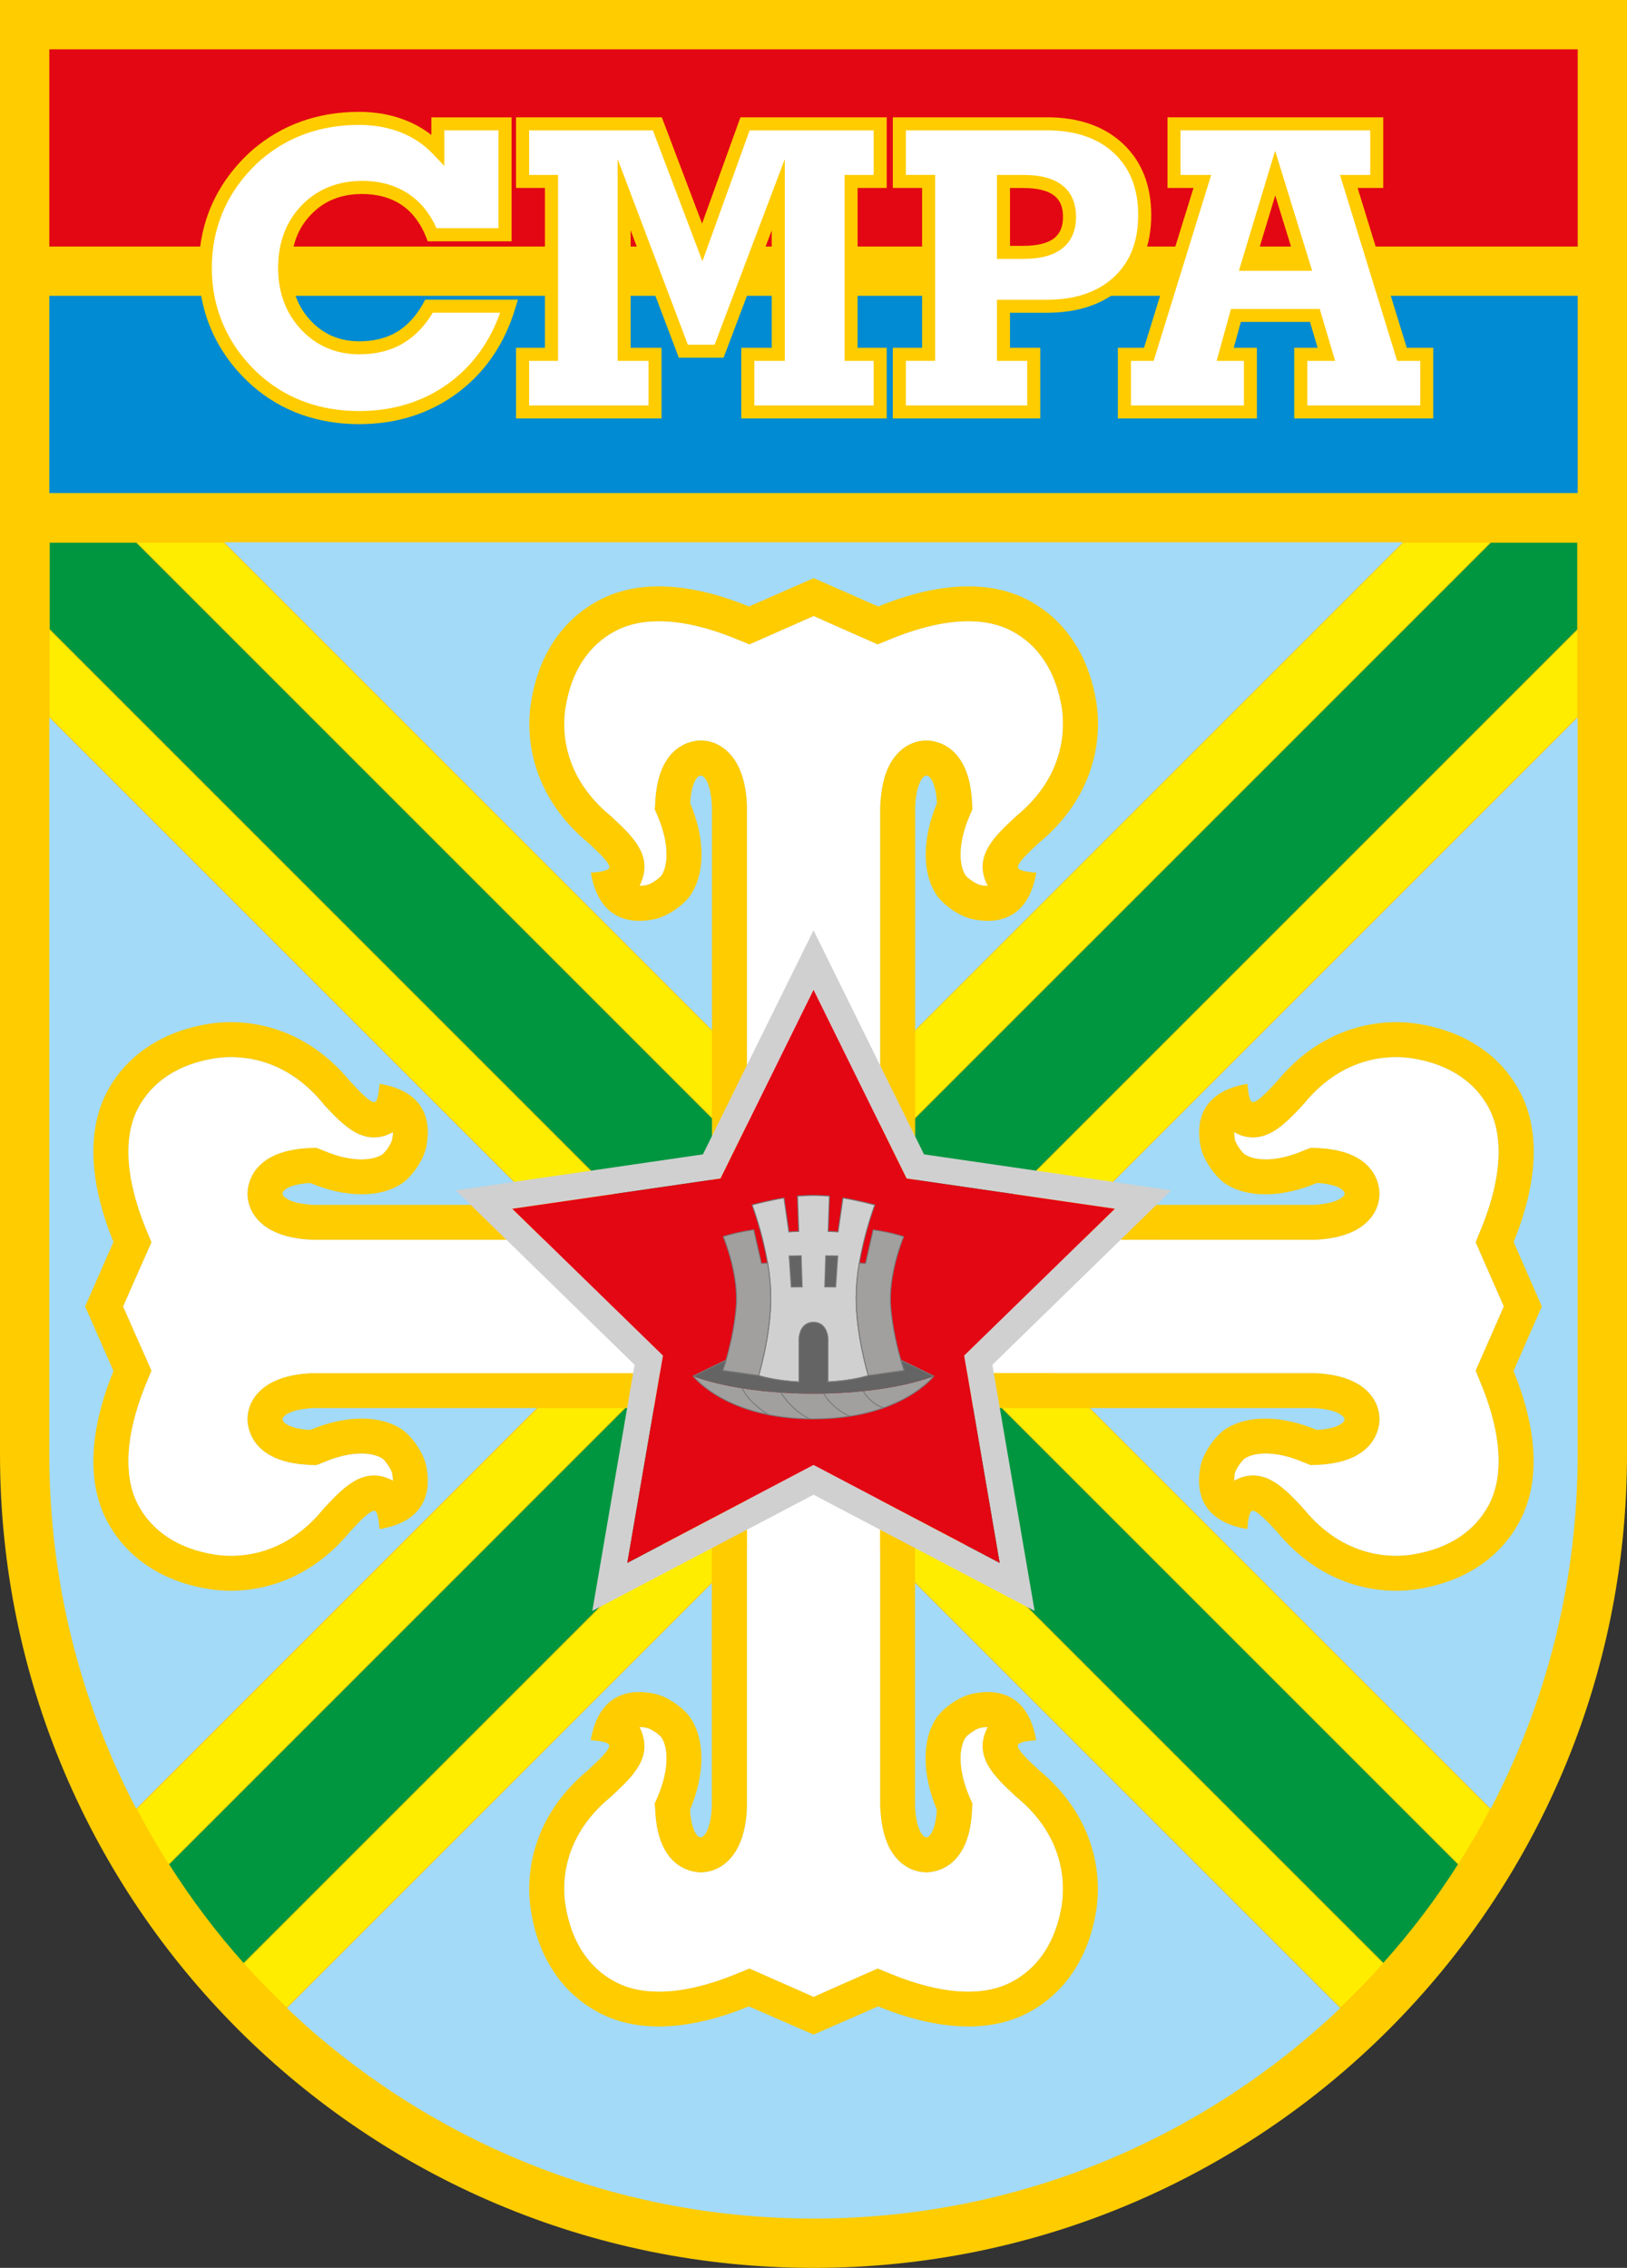 <?xml version="1.0" encoding="utf-8"?>
<!-- Generator: Adobe Illustrator 24.1.2, SVG Export Plug-In . SVG Version: 6.00 Build 0)  -->
<svg version="1.1" xmlns="http://www.w3.org/2000/svg" xmlns:xlink="http://www.w3.org/1999/xlink" x="0px" y="0px"
	 viewBox="0 0 423.6 590.47" style="enable-background:new 0 0 423.6 590.47;" xml:space="preserve">
<rect x="0" y="0" width="423.6" height="590.47" fill="#333333" stroke="none"/>
<style type="text/css">
	.st0{display:none;}
	.st1{display:inline;fill:#A2DAF8;}
	.st2{fill:#FFCC00;}
	.st3{fill:#E30613;}
	.st4{fill:#008BD2;}
	.st5{fill:#A2DAF8;}
	.st6{fill:#FFED00;}
	.st7{fill:#009640;}
	.st8{fill:#FFFFFF;}
	.st9{fill-rule:evenodd;clip-rule:evenodd;fill:#D0D0D0;}
	.st10{fill-rule:evenodd;clip-rule:evenodd;fill:#E30613;}
	.st11{fill-rule:evenodd;clip-rule:evenodd;fill:#A1A09F;}
	.st12{fill-rule:evenodd;clip-rule:evenodd;fill:#D1D0D1;}
	.st13{fill:#787878;}
	.st14{fill-rule:evenodd;clip-rule:evenodd;fill:#646464;}
</style>
<g id="Camada_2" class="st0">
	<circle class="st1" cx="2887.25" cy="84.43" r="116.81"/>
	<circle class="st1" cx="2891.98" cy="32.28" r="39.21"/>
	<circle class="st1" cx="2832.2" cy="39.39" r="39.21"/>
	<circle class="st1" cx="2868.11" cy="9.2" r="45.05"/>
	<circle class="st1" cx="2890.17" cy="39.39" r="39.21"/>
	<circle class="st1" cx="2906.45" cy="55.61" r="39.21"/>
	<circle class="st1" cx="2904.72" cy="57.58" r="16.69"/>
	<circle class="st1" cx="2882.91" cy="52.77" r="16.69"/>
	<circle class="st1" cx="2861.18" cy="38.25" r="16.69"/>
</g>
<g id="Camada_1">
	<g>
		<path class="st2" d="M0,0v378.67c0,116.97,94.83,211.8,211.8,211.8c116.97,0,211.8-94.83,211.8-211.8V0H0z"/>
		<g>
			<rect x="12.84" y="12.84" class="st3" width="397.93" height="51.35"/>
			<rect x="12.84" y="77.02" class="st4" width="397.93" height="51.35"/>
		</g>
		<path class="st5" d="M410.75,141.19v237.47c0,33.37-8.2,64.76-22.69,92.38c-2.58,4.94-5.34,9.69-8.33,14.35
			c-5.8,9.15-12.36,17.8-19.56,25.81c-3.53,4.03-7.25,7.83-11.14,11.55c-35.73,34.01-84,54.88-137.21,54.88
			c-53.16,0-101.48-20.88-137.21-54.88c-3.89-3.67-7.61-7.52-11.18-11.5c-7.2-8.06-13.72-16.71-19.52-25.86
			c-3.03-4.66-5.8-9.42-8.38-14.35c-14.49-27.62-22.69-59-22.69-92.38V141.19H410.75z"/>
		<g>
			<g>
				<path class="st6" d="M410.75,186.61L257.19,340.17l130.87,130.87c-10.14,19.34-23.37,36.77-39.03,51.71L211.81,385.54
					L74.6,522.75c-15.67-14.9-28.94-32.38-39.08-51.71L166.4,340.17L12.84,186.61v-45.42h45.37l153.6,153.6l153.6-153.6h45.33
					V186.61z"/>
				<path class="st2" d="M349.02,522.9l-0.07-0.08L211.81,385.69L74.61,522.9l-0.08-0.07c-15.83-15.05-28.99-32.46-39.1-51.74
					l-0.04-0.07l0.06-0.06l130.79-130.79L12.73,186.66v-45.57h45.53l0.03,0.03l153.53,153.53l153.56-153.56h45.48v45.57l-0.03,0.03
					L257.34,340.17l130.85,130.85l-0.04,0.07c-10.1,19.25-23.24,36.65-39.06,51.74L349.02,522.9z M35.66,471.06
					c10.08,19.2,23.18,36.54,38.95,51.54l137.21-137.21L349.03,522.6c15.75-15.04,28.84-32.38,38.9-51.54L257.04,340.17l153.6-153.6
					V141.3h-45.18L211.81,294.95l-0.08-0.08L58.17,141.3H12.95v45.27l153.6,153.6l-0.08,0.08L35.66,471.06z"/>
			</g>
			<g>
				<path class="st7" d="M410.75,163.92L234.5,340.17l145.23,145.23c-5.8,9.15-12.36,17.8-19.56,25.81L211.81,362.86L63.42,511.25
					c-7.2-8.06-13.72-16.71-19.52-25.86l145.22-145.23L12.84,163.88v-22.69h22.69l176.29,176.29L388.1,141.19h22.64V163.92z"/>
				<path class="st2" d="M63.42,511.41l-0.08-0.08c-7.16-8.01-13.73-16.72-19.53-25.87l-0.05-0.07l0.06-0.06l145.15-145.15
					L12.73,163.92v-22.84h22.84l0.03,0.03l176.21,176.21l176.24-176.25h22.79v22.89l-0.03,0.03L234.65,340.17l145.21,145.21
					l-0.05,0.07c-5.76,9.09-12.34,17.78-19.57,25.83l-0.08,0.08l-0.08-0.08L211.81,363.01L63.42,511.41z M44.04,485.41
					c5.76,9.08,12.28,17.73,19.38,25.68L211.81,362.7l148.35,148.34c7.17-7.99,13.71-16.62,19.43-25.64L234.35,340.17l176.29-176.29
					V141.3h-22.49L211.81,317.63L35.48,141.3H12.95v22.53l176.33,176.33l-0.08,0.08L44.04,485.41z"/>
			</g>
		</g>
		<path class="st2" d="M401.43,340.15l-7.34-16.8c6.29-15.44,6.93-28.85,1.77-38.81c-4.57-8.92-13.4-15.85-26.72-17.98
			c-10.32-1.63-25.13,0.91-36.63,14.94c-2.4,2.58-5.43,5.8-6.48,5.43c-0.32-0.09-0.91-0.77-1.18-4.03l-0.09-0.72l-0.72,0.14
			c-9.15,1.77-13.13,7.47-11.46,16.17c0.68,3.49,3.76,7.83,6.39,9.65c5.71,3.8,14.63,3.76,23.91-0.14c5.21,0.27,7.2,1.86,7.2,2.76
			c0,0.5-0.59,1.13-1.86,1.72c-1.27,0.59-3.26,1.04-6.16,1.22h-91.74h-12.04v-12.03v-91.74c0.14-2.9,0.63-4.94,1.22-6.2
			c0.54-1.27,1.22-1.81,1.72-1.81c0.91,0,2.45,1.99,2.72,7.2c-3.85,9.24-3.94,18.16-0.09,23.91c1.77,2.63,6.11,5.71,9.65,6.34
			c8.65,1.68,14.36-2.26,16.17-11.41l0.14-0.77l-0.77-0.05c-3.22-0.27-3.89-0.86-3.98-1.18c-0.41-1.09,2.85-4.08,5.39-6.48
			c14.08-11.55,16.62-26.35,14.99-36.63c-2.13-13.31-9.1-22.14-17.98-26.72c-9.96-5.16-23.37-4.53-38.81,1.77l-16.8-7.38
			l-16.85,7.38c-15.4-6.29-28.8-6.93-38.76-1.77c-8.92,4.57-15.89,13.4-17.98,26.72c-1.68,10.28,0.91,25.09,14.94,36.63
			c2.58,2.4,5.8,5.39,5.43,6.48c-0.14,0.32-0.77,0.91-4.03,1.18l-0.77,0.05l0.14,0.77c1.81,9.15,7.52,13.09,16.17,11.41
			c3.53-0.63,7.88-3.71,9.65-6.34c3.85-5.75,3.8-14.67-0.09-23.91c0.27-5.21,1.81-7.2,2.76-7.2c0.5,0,1.13,0.54,1.72,1.81
			c0.54,1.27,1.04,3.31,1.18,6.2v91.74v12.03h-12.05H81.54c-2.9-0.18-4.89-0.63-6.16-1.22c-1.27-0.59-1.81-1.22-1.81-1.72
			c0-0.91,1.95-2.49,7.2-2.76c9.24,3.89,18.16,3.94,23.86,0.14c2.67-1.81,5.71-6.16,6.38-9.65c1.68-8.69-2.26-14.4-11.41-16.17
			l-0.77-0.14l-0.09,0.72c-0.27,3.26-0.82,3.94-1.13,4.03c-1.09,0.36-4.08-2.85-6.48-5.43c-11.55-14.04-26.36-16.57-36.68-14.94
			c-13.31,2.13-22.1,9.06-26.72,17.98c-5.12,9.96-4.48,23.37,1.81,38.81l-7.38,16.8l7.38,16.8c-6.29,15.44-6.93,28.85-1.81,38.81
			c4.62,8.92,13.4,15.85,26.72,17.98c10.32,1.63,25.13-0.91,36.68-14.94c2.4-2.58,5.39-5.8,6.48-5.43c0.32,0.09,0.86,0.77,1.13,4.03
			l0.09,0.72l0.77-0.14c9.15-1.77,13.09-7.47,11.41-16.17c-0.68-3.49-3.71-7.83-6.38-9.65c-5.71-3.8-14.63-3.76-23.86,0.14
			c-5.25-0.27-7.2-1.86-7.2-2.76c0-0.5,0.54-1.13,1.81-1.72c1.27-0.59,3.26-1.04,6.16-1.22h91.74h12.05v12.02v91.74
			c-0.14,2.9-0.63,4.94-1.18,6.2c-0.59,1.27-1.22,1.81-1.72,1.81c-0.95,0-2.49-1.99-2.76-7.2c3.89-9.24,3.94-18.16,0.09-23.91
			c-1.77-2.63-6.11-5.71-9.65-6.34c-8.65-1.68-14.35,2.26-16.17,11.41l-0.14,0.77l0.77,0.05c3.26,0.27,3.89,0.86,4.03,1.18
			c0.36,1.09-2.85,4.08-5.43,6.48c-14.04,11.55-16.62,26.36-14.94,36.63c2.08,13.31,9.06,22.14,17.98,26.72
			c9.96,5.16,23.37,4.53,38.76-1.77l16.85,7.34l16.8-7.34c15.44,6.29,28.85,6.93,38.81,1.77c8.88-4.57,15.85-13.4,17.98-26.72
			c1.63-10.28-0.91-25.09-14.99-36.63c-2.54-2.4-5.8-5.39-5.39-6.48c0.09-0.32,0.77-0.91,3.98-1.18l0.77-0.05l-0.14-0.77
			c-1.81-9.15-7.52-13.09-16.17-11.41c-3.53,0.63-7.88,3.71-9.65,6.34c-3.85,5.75-3.76,14.67,0.09,23.91
			c-0.27,5.21-1.81,7.2-2.72,7.2c-0.5,0-1.18-0.54-1.72-1.81c-0.59-1.27-1.09-3.31-1.22-6.2v-91.74v-12.02h12.04h91.74
			c2.9,0.18,4.89,0.63,6.16,1.22c1.27,0.59,1.86,1.22,1.86,1.72c0,0.91-1.99,2.49-7.2,2.76c-9.28-3.89-18.2-3.94-23.91-0.14
			c-2.63,1.81-5.71,6.16-6.39,9.65c-1.68,8.69,2.31,14.4,11.46,16.17l0.72,0.14l0.09-0.72c0.27-3.26,0.86-3.94,1.18-4.03
			c1.04-0.36,4.08,2.85,6.48,5.43c11.5,14.04,26.31,16.57,36.63,14.94c13.31-2.13,22.14-9.06,26.72-17.98
			c5.16-9.96,4.53-23.37-1.77-38.81L401.43,340.15z M192.5,200.06c-2.04-4.57-5.8-7.29-10.05-7.29c-1.86,0-11.09,0.77-11.86,15.89
			l-0.14,2.08l0.82,1.9c3.17,7.56,2.49,12.95,0.95,15.26c-0.63,0.86-2.81,2.31-3.8,2.49c-0.68,0.18-1.36,0.23-1.9,0.23
			c0.27-0.5,0.54-1.04,0.72-1.68c2.31-6.66-2.76-11.41-7.7-16.03l-0.32-0.32l-0.23-0.18c-12.95-10.64-12.54-23.23-11.73-28.17
			c1.49-9.42,6.02-16.35,13.13-20.02c3.12-1.63,6.88-2.45,11.14-2.45c5.89,0,12.63,1.54,20.02,4.57l3.58,1.45l9.96-4.39l6.75-2.99
			l6.7,2.99l9.96,4.39l3.58-1.45c7.43-3.03,14.17-4.57,20.06-4.57c4.26,0,7.97,0.82,11.09,2.45c7.11,3.67,11.64,10.6,13.18,20.02
			c0.77,4.94,1.18,17.52-11.77,28.17l-0.23,0.18l-0.32,0.32c-4.94,4.62-10.01,9.37-7.7,16.03c0.23,0.63,0.45,1.18,0.77,1.68
			c-0.59,0-1.22-0.05-1.95-0.23c-0.95-0.18-3.17-1.63-3.8-2.49c-1.54-2.31-2.22-7.7,0.95-15.26l0.82-1.9l-0.09-2.08
			c-0.82-15.12-10.05-15.89-11.86-15.89c-4.3,0-8.06,2.72-10.1,7.29c-1.09,2.45-1.77,5.62-1.95,9.42l-0.05,0.23v91.97v12.03h-34.64
			v-12.03v-92.2C194.31,205.67,193.63,202.51,192.5,200.06z M229.13,322.8v34.69h-34.64V322.8H229.13z M173.29,357.49h-92.2
			c-3.76,0.18-6.97,0.86-9.42,1.99c-4.53,1.99-7.25,5.75-7.25,10.05c0,1.86,0.77,11.09,15.85,11.86l2.08,0.09l1.95-0.77
			c7.56-3.21,12.95-2.49,15.26-0.95c0.82,0.63,2.31,2.81,2.49,3.76c0.14,0.72,0.23,1.36,0.23,1.95c-0.5-0.27-1.09-0.54-1.68-0.77
			c-6.66-2.31-11.41,2.81-16.03,7.7l-0.32,0.36l-0.18,0.23c-10.64,12.95-23.23,12.5-28.17,11.73c-9.46-1.49-16.39-6.07-20.06-13.18
			c-1.59-3.12-2.4-6.84-2.4-11.09c0-5.89,1.54-12.63,4.53-20.02l1.49-3.58l-4.44-10.01l-2.94-6.7l2.94-6.7l4.44-10.01l-1.49-3.58
			c-2.99-7.38-4.53-14.13-4.53-20.02c0-4.26,0.82-7.97,2.4-11.09c3.67-7.11,10.6-11.68,20.06-13.18
			c4.94-0.77,17.52-1.22,28.17,11.73l0.18,0.23l0.32,0.36c4.62,4.89,9.37,10.01,16.03,7.7c0.59-0.23,1.18-0.5,1.68-0.77
			c0,0.59-0.09,1.22-0.23,1.95c-0.18,0.95-1.68,3.12-2.49,3.76c-2.31,1.54-7.7,2.26-15.26-0.95l-1.95-0.77l-2.08,0.09
			c-15.08,0.77-15.85,10.01-15.85,11.86c0,4.3,2.72,8.06,7.25,10.05c2.45,1.13,5.66,1.81,9.42,1.99h92.2h12.05v34.69H173.29z
			 M229.17,470.81c0.18,3.8,0.86,6.97,1.95,9.42c2.04,4.57,5.8,7.25,10.1,7.25c1.81,0,11.05-0.72,11.86-15.85l0.09-2.08l-0.82-1.9
			c-3.17-7.56-2.49-12.95-0.95-15.26c0.63-0.86,2.85-2.31,3.8-2.49c0.72-0.18,1.36-0.23,1.95-0.23c-0.32,0.5-0.54,1.04-0.77,1.68
			c-2.31,6.66,2.76,11.41,7.7,16.03l0.32,0.32l0.23,0.18c12.95,10.64,12.54,23.23,11.77,28.17c-1.54,9.42-6.07,16.35-13.18,20.02
			c-3.12,1.63-6.84,2.45-11.09,2.45c-5.89,0-12.63-1.54-20.06-4.57l-3.58-1.45l-9.96,4.39l-6.7,2.99l-6.75-2.99l-9.96-4.39
			l-3.58,1.45c-7.38,3.03-14.13,4.57-20.02,4.57c-4.26,0-8.02-0.82-11.14-2.45c-7.11-3.67-11.64-10.6-13.13-20.02
			c-0.82-4.94-1.22-17.52,11.73-28.17l0.23-0.18l0.32-0.32c4.94-4.62,10.01-9.37,7.7-16.03c-0.18-0.63-0.45-1.18-0.72-1.68
			c0.54,0,1.22,0.05,1.9,0.23c1,0.18,3.17,1.63,3.8,2.49c1.54,2.31,2.22,7.7-0.95,15.26l-0.82,1.9l0.14,2.08
			c0.77,15.12,10.01,15.85,11.86,15.85c4.26,0,8.02-2.67,10.05-7.25c1.13-2.45,1.81-5.62,1.99-9.42v-92.2v-12.02h34.64v12.02v91.97
			L229.17,470.81z M385.62,360.44c3.03,7.38,4.53,14.13,4.53,20.02c0,4.26-0.82,7.97-2.4,11.09c-3.67,7.11-10.6,11.68-20.06,13.18
			c-4.89,0.77-17.48,1.22-28.12-11.73l-0.23-0.23l-0.27-0.36c-4.62-4.89-9.42-10.01-16.08-7.7c-0.59,0.23-1.13,0.5-1.63,0.77
			c0-0.59,0.05-1.22,0.18-1.95c0.23-0.95,1.68-3.12,2.54-3.76c2.31-1.54,7.7-2.26,15.22,0.95l1.95,0.77l2.08-0.09
			c15.08-0.77,15.85-10.01,15.85-11.86c0-4.3-2.72-8.06-7.25-10.05c-2.45-1.13-5.66-1.81-9.42-1.99h-92.2h-12.04V322.8h12.04h92.2
			c3.76-0.18,6.97-0.86,9.42-1.99c4.53-1.99,7.25-5.75,7.25-10.05c0-1.86-0.77-11.09-15.85-11.86l-2.08-0.09l-1.95,0.77
			c-7.52,3.22-12.91,2.49-15.22,0.95c-0.86-0.63-2.31-2.81-2.54-3.76c-0.14-0.72-0.18-1.36-0.18-1.95c0.5,0.27,1.04,0.54,1.63,0.77
			c6.66,2.31,11.46-2.81,16.08-7.7l0.27-0.36l0.23-0.23c10.64-12.95,23.23-12.5,28.12-11.73c9.46,1.49,16.39,6.07,20.06,13.18
			c1.58,3.12,2.4,6.84,2.4,11.09c0,5.89-1.49,12.63-4.53,20.02l-1.45,3.58l4.39,10.01l2.94,6.7l-2.94,6.7l-4.39,10.01L385.62,360.44
			z"/>
		<path class="st8" d="M384.17,356.86l4.39-10.01l2.94-6.7l-2.94-6.7l-4.39-10.01l1.45-3.58c3.03-7.38,4.53-14.13,4.53-20.02
			c0-4.26-0.82-7.97-2.4-11.09c-3.67-7.11-10.6-11.68-20.06-13.18c-4.89-0.77-17.48-1.22-28.12,11.73l-0.23,0.23l-0.27,0.36
			c-4.62,4.89-9.42,10.01-16.08,7.7c-0.59-0.23-1.13-0.5-1.63-0.77c0,0.59,0.05,1.22,0.18,1.95c0.23,0.95,1.68,3.12,2.54,3.76
			c2.31,1.54,7.7,2.26,15.22-0.95l1.95-0.77l2.08,0.09c15.08,0.77,15.85,10.01,15.85,11.86c0,4.3-2.72,8.06-7.25,10.05
			c-2.45,1.13-5.66,1.81-9.42,1.99H241.17h-12.04v-12.03V209.71l0.05-0.23c0.18-3.8,0.86-6.97,1.95-9.42
			c2.04-4.57,5.8-7.29,10.1-7.29c1.81,0,11.05,0.77,11.86,15.89l0.09,2.08l-0.82,1.9c-3.17,7.56-2.49,12.95-0.95,15.26
			c0.63,0.86,2.85,2.31,3.8,2.49c0.72,0.18,1.36,0.23,1.95,0.23c-0.32-0.5-0.54-1.04-0.77-1.68c-2.31-6.66,2.76-11.41,7.7-16.03
			l0.32-0.32l0.23-0.18c12.95-10.64,12.54-23.23,11.77-28.17c-1.54-9.42-6.07-16.35-13.18-20.02c-3.12-1.63-6.84-2.45-11.09-2.45
			c-5.89,0-12.63,1.54-20.06,4.57l-3.58,1.45l-9.96-4.39l-6.7-2.99l-6.75,2.99l-9.96,4.39l-3.58-1.45
			c-7.38-3.03-14.13-4.57-20.02-4.57c-4.26,0-8.02,0.82-11.14,2.45c-7.11,3.67-11.64,10.6-13.13,20.02
			c-0.82,4.94-1.22,17.52,11.73,28.17l0.23,0.18l0.32,0.32c4.94,4.62,10.01,9.37,7.7,16.03c-0.18,0.63-0.45,1.18-0.72,1.68
			c0.54,0,1.22-0.05,1.9-0.23c1-0.18,3.17-1.63,3.8-2.49c1.54-2.31,2.22-7.7-0.95-15.26l-0.82-1.9l0.14-2.08
			c0.77-15.12,10.01-15.89,11.86-15.89c4.26,0,8.02,2.72,10.05,7.29c1.13,2.45,1.81,5.62,1.99,9.42v101.3v12.03h-12.05H81.09
			c-3.76-0.18-6.97-0.86-9.42-1.99c-4.53-1.99-7.25-5.75-7.25-10.05c0-1.86,0.77-11.09,15.85-11.86l2.08-0.09l1.95,0.77
			c7.56,3.22,12.95,2.49,15.26,0.95c0.82-0.63,2.31-2.81,2.49-3.76c0.14-0.72,0.23-1.36,0.23-1.95c-0.5,0.27-1.09,0.54-1.68,0.77
			c-6.66,2.31-11.41-2.81-16.03-7.7l-0.32-0.36l-0.18-0.23c-10.64-12.95-23.23-12.5-28.17-11.73c-9.46,1.49-16.39,6.07-20.06,13.18
			c-1.59,3.12-2.4,6.84-2.4,11.09c0,5.89,1.54,12.63,4.53,20.02l1.49,3.58l-4.44,10.01l-2.94,6.7l2.94,6.7l4.44,10.01l-1.49,3.58
			c-2.99,7.38-4.53,14.13-4.53,20.02c0,4.26,0.82,7.97,2.4,11.09c3.67,7.11,10.6,11.68,20.06,13.18
			c4.94,0.77,17.52,1.22,28.17-11.73l0.18-0.23l0.32-0.36c4.62-4.89,9.37-10.01,16.03-7.7c0.59,0.23,1.18,0.5,1.68,0.77
			c0-0.59-0.09-1.22-0.23-1.95c-0.18-0.95-1.68-3.12-2.49-3.76c-2.31-1.54-7.7-2.26-15.26,0.95l-1.95,0.77l-2.08-0.09
			c-15.08-0.77-15.85-10.01-15.85-11.86c0-4.3,2.72-8.06,7.25-10.05c2.45-1.13,5.66-1.81,9.42-1.99h101.35h12.05v12.02v101.3
			c-0.18,3.8-0.86,6.97-1.99,9.42c-2.04,4.57-5.8,7.25-10.05,7.25c-1.86,0-11.09-0.72-11.86-15.85l-0.14-2.08l0.82-1.9
			c3.17-7.56,2.49-12.95,0.95-15.26c-0.63-0.86-2.81-2.31-3.8-2.49c-0.68-0.18-1.36-0.23-1.9-0.23c0.27,0.5,0.54,1.04,0.72,1.68
			c2.31,6.66-2.76,11.41-7.7,16.03l-0.32,0.32l-0.23,0.18c-12.95,10.64-12.54,23.23-11.73,28.17c1.49,9.42,6.02,16.35,13.13,20.02
			c3.12,1.63,6.88,2.45,11.14,2.45c5.89,0,12.63-1.54,20.02-4.57l3.58-1.45l9.96,4.39l6.75,2.99l6.7-2.99l9.96-4.39l3.58,1.45
			c7.43,3.03,14.17,4.57,20.06,4.57c4.26,0,7.97-0.82,11.09-2.45c7.11-3.67,11.64-10.6,13.18-20.02
			c0.77-4.94,1.18-17.52-11.77-28.17l-0.23-0.18l-0.32-0.32c-4.94-4.62-10.01-9.37-7.7-16.03c0.23-0.63,0.45-1.18,0.77-1.68
			c-0.59,0-1.22,0.05-1.95,0.23c-0.95,0.18-3.17,1.63-3.8,2.49c-1.54,2.31-2.22,7.7,0.95,15.26l0.82,1.9l-0.09,2.08
			c-0.82,15.12-10.05,15.85-11.86,15.85c-4.3,0-8.06-2.67-10.1-7.25c-1.09-2.45-1.77-5.62-1.95-9.42l-0.05-0.23V369.51v-12.02h12.04
			h101.34c3.76,0.18,6.97,0.86,9.42,1.99c4.53,1.99,7.25,5.75,7.25,10.05c0,1.86-0.77,11.09-15.85,11.86l-2.08,0.09l-1.95-0.77
			c-7.52-3.21-12.91-2.49-15.22-0.95c-0.86,0.63-2.31,2.81-2.54,3.76c-0.14,0.72-0.18,1.36-0.18,1.95c0.5-0.27,1.04-0.54,1.63-0.77
			c6.66-2.31,11.46,2.81,16.08,7.7l0.27,0.36l0.23,0.23c10.64,12.95,23.23,12.5,28.12,11.73c9.46-1.49,16.39-6.07,20.06-13.18
			c1.58-3.12,2.4-6.84,2.4-11.09c0-5.89-1.49-12.63-4.53-20.02L384.17,356.86z"/>
		<path class="st9" d="M304.96,309.92l-64.39-9.37l-28.76-58.33l-28.8,58.33l-64.35,9.37l46.55,45.42l-11,64.08l57.6-30.25
			l57.56,30.25l-11-64.08L304.96,309.92z M260.27,406.92l-48.45-25.49l-48.5,25.49l9.28-53.98l-39.22-38.22l54.2-7.88l24.23-49.13
			l24.23,49.13l54.2,7.88l-39.22,38.22L260.27,406.92z"/>
		<polygon class="st10" points="251.03,352.94 260.27,406.92 211.81,381.42 163.32,406.92 172.6,352.94 133.38,314.72 
			187.59,306.84 211.81,257.71 236.04,306.84 290.25,314.72 		"/>
		<path class="st11" d="M243.11,358.28c0,0-8.33,11.14-31.34,11.14c-22.96,0-31.29-11.14-31.29-11.14s10.78,4.57,31.29,4.57
			C232.33,362.86,243.11,358.28,243.11,358.28z"/>
		<g>
			<path class="st12" d="M222.91,337.95c0,9.83,3.17,20.2,3.17,20.2s-3.71,1.31-10.55,1.68v-11.19c0,0,0-4.3-3.71-4.35h-0.05
				c-3.71,0.05-3.71,4.35-3.71,4.35v11.19c-6.84-0.36-10.55-1.68-10.55-1.68s3.17-10.37,3.17-20.2c0-3.03-0.32-6.16-0.82-9.1
				c-1.4-8.29-4.03-15.12-4.03-15.12s4.48-1.22,8.29-1.81l1.27,8.83c0,0,1.45-0.14,2.58-0.14l-0.32-9.19
				c1.31-0.09,2.67-0.18,4.12-0.18c1.45,0,2.85,0.09,4.17,0.18l-0.32,9.19c1.13,0,2.58,0.14,2.58,0.14l1.27-8.83
				c3.8,0.59,8.29,1.81,8.29,1.81s-2.63,6.84-4.03,15.12C223.23,331.79,222.91,334.92,222.91,337.95z"/>
			<path class="st13" d="M215.4,359.95v-11.32c0-0.17-0.04-4.18-3.59-4.22h-0.04c-3.55,0.04-3.59,4.05-3.59,4.22v11.32l-0.13-0.01
				c-6.78-0.36-10.55-1.67-10.59-1.68l-0.11-0.04l0.03-0.11c0.03-0.1,3.16-10.47,3.16-20.16c0-2.83-0.27-5.89-0.81-9.08
				c-1.39-8.18-4-15.03-4.02-15.1l-0.05-0.13l0.13-0.04c0.04-0.01,4.53-1.23,8.3-1.81l0.13-0.02l0.02,0.13l1.25,8.71
				c0.35-0.03,1.43-0.12,2.34-0.13l-0.32-9.18l0.12-0.01c1.43-0.1,2.73-0.18,4.13-0.18c1.44,0,2.85,0.09,4.17,0.18l0.12,0.01l0,0.12
				l-0.31,9.06c0.91,0.01,1.99,0.09,2.35,0.13l1.27-8.84l0.13,0.02c3.77,0.58,8.26,1.8,8.3,1.81l0.13,0.04l-0.05,0.13
				c-0.03,0.07-2.64,6.92-4.02,15.1c-0.54,3.19-0.81,6.25-0.81,9.08c0,9.7,3.13,20.06,3.16,20.16l0.04,0.11l-0.11,0.04
				c-0.04,0.01-3.81,1.32-10.59,1.68L215.4,359.95z M197.66,358.07c0.67,0.21,4.26,1.29,10.27,1.62v-11.05
				c0-0.04,0.04-4.43,3.84-4.47h0.05c3.79,0.05,3.84,4.43,3.84,4.47v11.05c6.01-0.33,9.6-1.41,10.27-1.62
				c-0.35-1.18-3.14-10.94-3.14-20.12c0-2.85,0.28-5.92,0.82-9.12c1.28-7.58,3.62-14.03,3.99-15.02c-0.76-0.2-4.65-1.22-8.02-1.75
				l-1.27,8.82l-0.12-0.01c-0.01,0-1.46-0.13-2.57-0.13h-0.13l0-0.13l0.31-9.07c-1.29-0.09-2.65-0.17-4.04-0.17
				c-1.35,0-2.61,0.08-3.99,0.17l0.32,9.2h-0.13c-1.11,0-2.56,0.13-2.57,0.13l-0.12,0.01l-0.02-0.12l-1.25-8.71
				c-3.36,0.53-7.25,1.55-8.02,1.75c0.37,0.99,2.7,7.43,3.99,15.02c0.54,3.2,0.82,6.27,0.82,9.12
				C200.8,347.12,198.01,356.89,197.66,358.07z"/>
		</g>
		<g>
			<path class="st11" d="M200.67,337.95c0,9.83-3.17,20.2-3.17,20.2l-9.33-1.31c0,0,0.36-1,0.86-2.72
				c0.86-2.94,2.13-7.97,2.63-13.59c0.82-8.79-3.35-18.57-3.35-18.57s3.17-1.09,7.92-1.77l1.99,8.74c0,0,0.5,0,1.63-0.09
				C200.36,331.79,200.67,334.92,200.67,337.95z"/>
			<path class="st13" d="M197.59,358.28l-0.11-0.01l-9.48-1.33l0.05-0.15c0-0.01,0.37-1.01,0.86-2.71
				c0.93-3.18,2.14-8.12,2.62-13.56c0.8-8.65-3.3-18.41-3.34-18.51l-0.05-0.12l0.13-0.04c0.03-0.01,3.24-1.1,7.95-1.77l0.11-0.02
				l0.03,0.11l1.97,8.64c0.2,0,0.69-0.02,1.52-0.09l0.11-0.01l0.02,0.11c0.54,3.2,0.82,6.27,0.82,9.12c0,9.73-3.14,20.13-3.18,20.23
				L197.59,358.28z M188.35,356.73l9.07,1.28c0.33-1.1,3.13-10.88,3.13-20.06c0-2.8-0.27-5.82-0.79-8.97
				c-1.04,0.08-1.51,0.08-1.53,0.08h-0.1l-0.02-0.1l-1.97-8.63c-4.1,0.59-7.03,1.5-7.66,1.7c0.48,1.17,4.07,10.32,3.31,18.5
				c-0.48,5.47-1.7,10.42-2.63,13.61C188.77,355.48,188.46,356.39,188.35,356.73z"/>
		</g>
		<g>
			<polygon class="st14" points="205.48,327.01 206.02,335.07 208.84,335.04 208.59,326.96 			"/>
			<path class="st13" d="M205.9,335.2l-0.56-8.31l3.37-0.06l0.26,8.34L205.9,335.2z M205.61,327.14l0.53,7.81l2.58-0.03l-0.25-7.83
				L205.61,327.14z"/>
		</g>
		<g>
			<path class="st11" d="M235.41,356.83l-9.33,1.31c0,0-3.17-10.37-3.17-20.2c0-3.03,0.32-6.16,0.82-9.1
				c1.13,0.09,1.63,0.09,1.63,0.09l1.99-8.74c4.76,0.68,7.92,1.77,7.92,1.77s-4.17,9.78-3.35,18.57c0.5,5.62,1.77,10.64,2.63,13.59
				C235.05,355.84,235.41,356.83,235.41,356.83z"/>
			<path class="st13" d="M225.99,358.28l-0.03-0.1c-0.03-0.1-3.18-10.5-3.18-20.23c0-2.85,0.28-5.92,0.82-9.12l0.02-0.11l0.11,0.01
				c0.83,0.07,1.32,0.08,1.52,0.09l2-8.75l0.11,0.02c4.71,0.67,7.92,1.76,7.95,1.77l0.13,0.04l-0.05,0.12
				c-0.04,0.1-4.14,9.86-3.34,18.51c0.48,5.45,1.69,10.38,2.62,13.56c0.49,1.7,0.85,2.7,0.86,2.71l0.05,0.15L225.99,358.28z
				 M223.83,328.98c-0.53,3.15-0.79,6.17-0.79,8.97c0,9.18,2.81,18.96,3.13,20.06l9.07-1.28c-0.12-0.34-0.42-1.25-0.81-2.58
				c-0.93-3.19-2.15-8.14-2.63-13.61c-0.76-8.18,2.83-17.33,3.31-18.5c-0.63-0.2-3.56-1.11-7.66-1.7l-1.99,8.73h-0.1
				C225.33,329.06,224.87,329.06,223.83,328.98z"/>
		</g>
		<path class="st13" d="M200.24,368.49c-0.06-0.03-1.6-0.67-4.13-3.05c-2.54-2.39-3.38-4.69-3.39-4.71l0.24-0.08
			c0.01,0.02,0.83,2.27,3.33,4.61c2.5,2.35,4.04,3,4.05,3L200.24,368.49z"/>
		<path class="st13" d="M210.73,369.53c-0.02-0.01-2.24-1.02-4.28-2.95c-2.48-2.36-3.5-4.48-3.51-4.5l0.23-0.11
			c0.01,0.02,1.02,2.1,3.46,4.43c2,1.91,4.19,2.9,4.21,2.91L210.73,369.53z"/>
		<path class="st13" d="M221.28,368.84c-0.06-0.02-1.51-0.47-3.65-2.19c-2.45-1.96-3.54-4.19-3.55-4.21l0.22-0.11
			c0.01,0.02,1.08,2.2,3.48,4.13c2.1,1.68,3.55,2.14,3.57,2.15L221.28,368.84z"/>
		<path class="st13" d="M229.99,366.69c-0.06-0.02-1.47-0.41-3.07-1.75c-1.92-1.6-2.3-2.83-2.32-2.88l0.24-0.07
			c0,0.01,0.38,1.21,2.24,2.76c1.56,1.3,2.96,1.69,2.98,1.7L229.99,366.69z"/>
		<g>
			<polygon class="st14" points="218.11,327.01 217.56,335.07 214.74,335.04 214.99,326.96 			"/>
			<path class="st13" d="M217.68,335.2l-3.07-0.03l0.26-8.34l3.37,0.06L217.68,335.2z M214.87,334.92l2.58,0.03l0.53-7.81
				l-2.86-0.05L214.87,334.92z"/>
		</g>
		<path class="st14" d="M243.11,358.28c0,0-10.78,4.57-31.34,4.57c-20.51,0-31.29-4.57-31.29-4.57l8.56-4.17
			c-0.5,1.72-0.86,2.72-0.86,2.72l9.33,1.31c0,0,3.71,1.31,10.55,1.68v-11.19c0,0,0-4.3,3.71-4.35h0.05
			c3.71,0.05,3.71,4.35,3.71,4.35v11.19c6.84-0.36,10.55-1.68,10.55-1.68l9.33-1.31c0,0-0.36-1-0.86-2.72L243.11,358.28z"/>
		<path class="st13" d="M211.77,369.55c-22.76,0-31.31-11.08-31.39-11.19l-0.09-0.12l0.14-0.07l8.81-4.29l-0.08,0.27
			c-0.39,1.33-0.69,2.24-0.81,2.58l9.18,1.29c0.06,0.02,3.75,1.3,10.41,1.67v-11.05c0-0.04,0.04-4.43,3.84-4.47h0.05
			c3.79,0.05,3.84,4.43,3.84,4.47v11.05c6.65-0.37,10.35-1.65,10.38-1.66l9.2-1.3c-0.12-0.34-0.42-1.25-0.81-2.58l-0.08-0.27
			l8.95,4.36l-0.09,0.12C243.12,358.47,234.57,369.55,211.77,369.55z M180.67,358.33c0.99,1.2,9.75,10.97,31.1,10.97
			c21.39,0,30.15-9.77,31.14-10.97l-8.17-3.97c0.45,1.53,0.78,2.43,0.78,2.44l0.05,0.15l-9.48,1.33c-0.01,0.01-3.78,1.32-10.56,1.68
			l-0.13,0.01v-11.32c0-0.17-0.04-4.18-3.59-4.22h-0.04c-3.55,0.04-3.59,4.05-3.59,4.22v11.32l-0.13-0.01
			c-6.78-0.36-10.55-1.67-10.59-1.68l-9.46-1.33l0.05-0.15c0-0.01,0.33-0.91,0.78-2.44L180.67,358.33z"/>
		<g>
			<g>
				<path class="st8" d="M111.69,79.74h20.85c-2.71,9.02-7.54,16.11-14.49,21.26c-6.95,5.15-15.14,7.73-24.57,7.73
					c-5.19,0-10.01-0.8-14.47-2.39c-4.46-1.59-8.5-3.97-12.13-7.12c-4.37-3.87-7.7-8.3-9.99-13.3c-2.29-5-3.44-10.38-3.44-16.15
					c0-5.79,1.14-11.19,3.41-16.17c2.27-4.99,5.61-9.43,10.02-13.33c3.63-3.12,7.67-5.47,12.13-7.07c4.46-1.59,9.28-2.39,14.47-2.39
					c4.13,0,7.95,0.69,11.44,2.06c3.49,1.38,6.51,3.4,9.06,6.08v-6.71h17.49v28.89h-18.97c-1.56-4-3.89-7.05-6.99-9.15
					c-3.1-2.1-6.84-3.16-11.21-3.16c-5.93,0-10.78,1.95-14.54,5.85c-3.76,3.9-5.64,8.93-5.64,15.1c0,6.01,1.84,10.97,5.54,14.9
					c3.7,3.93,8.34,5.9,13.93,5.9c4.07,0,7.59-0.89,10.58-2.67C107.15,86.13,109.66,83.4,111.69,79.74z"/>
				<path class="st2" d="M93.49,110.43c-5.35,0-10.41-0.84-15.04-2.49c-4.63-1.65-8.9-4.16-12.67-7.44
					c-4.55-4.02-8.05-8.69-10.42-13.87c-2.38-5.2-3.59-10.87-3.59-16.86c0-6.02,1.2-11.69,3.56-16.87
					c2.36-5.18,5.87-9.85,10.44-13.89c3.79-3.26,8.06-5.74,12.69-7.4c4.62-1.65,9.68-2.49,15.04-2.49c4.33,0,8.39,0.73,12.06,2.18
					c2.45,0.96,4.71,2.25,6.74,3.83v-4.58h20.89v32.28h-21.83l-0.42-1.08c-1.43-3.66-3.57-6.47-6.36-8.37
					c-2.8-1.9-6.26-2.87-10.26-2.87c-5.5,0-9.86,1.74-13.32,5.33c-3.48,3.6-5.17,8.15-5.17,13.92c0,5.61,1.66,10.1,5.08,13.74
					c3.4,3.61,7.55,5.36,12.7,5.36c3.74,0,7-0.82,9.71-2.43c2.71-1.61,5.03-4.14,6.91-7.53l0.48-0.88h24.13l-0.66,2.19
					c-2.8,9.33-7.89,16.78-15.11,22.13C111.84,107.71,103.24,110.43,93.49,110.43z M93.49,32.52c-4.97,0-9.64,0.77-13.9,2.29
					c-4.23,1.51-8.13,3.79-11.6,6.75c-4.19,3.71-7.42,8-9.58,12.74c-2.16,4.74-3.26,9.94-3.26,15.46c0,5.49,1.1,10.69,3.28,15.44
					c2.17,4.75,5.39,9.04,9.57,12.73c3.44,2.99,7.34,5.28,11.58,6.79c4.26,1.53,8.94,2.3,13.9,2.3c9.01,0,16.93-2.49,23.56-7.4
					c6.05-4.49,10.47-10.6,13.16-18.2h-17.53c-2.09,3.48-4.65,6.15-7.64,7.92c-3.23,1.93-7.09,2.91-11.45,2.91
					c-6.05,0-11.16-2.17-15.17-6.43c-3.98-4.24-6-9.64-6-16.07c0-6.59,2.06-12.07,6.12-16.28c4.08-4.22,9.38-6.37,15.77-6.37
					c4.7,0,8.79,1.16,12.17,3.45c3.09,2.09,5.5,5.07,7.17,8.86h16.14V33.94h-14.1v9.26l-2.93-3.08c-2.36-2.49-5.2-4.4-8.45-5.67
					C101.03,33.17,97.39,32.52,93.49,32.52z"/>
			</g>
			<g>
				<path class="st8" d="M136.05,107.25v-15h7.53V47.24h-7.53v-15h35.09l11.69,30.87l11.14-30.87h35.19v15h-7.58v45.01h7.58v15
					h-34.48v-15h7.93V50.7l-15.41,40.74h-9.31L162.5,50.7v41.55h8.04v15H136.05z"/>
				<path class="st2" d="M230.87,108.95h-37.88v-18.4h7.93V59.99l-12.53,33.14h-11.66l-12.54-33.15v30.57h8.04v18.4h-37.88v-18.4
					h7.53V48.94h-7.53v-18.4h37.96l10.48,27.67l9.99-27.67h38.08v18.4h-7.58v41.61h7.58V108.95z M196.39,105.56h31.08v-11.6h-7.58
					V45.55h7.58v-11.6h-32.3l-12.29,34.06l-12.9-34.06h-32.22v11.6h7.53v48.41h-7.53v11.6h31.09v-11.6h-8.04V41.42l18.28,48.33h6.96
					l18.28-48.33v52.54h-7.93V105.56z"/>
			</g>
			<g>
				<path class="st8" d="M234.15,107.25v-15h7.62V47.24h-7.62v-15h38.45c7.83,0,14.03,2.13,18.59,6.4s6.84,10.06,6.84,17.34
					c0,7.32-2.28,13.11-6.84,17.37s-10.76,6.38-18.59,6.38h-11.34v12.51h7.88v15H234.15z M261.26,47.24V65.7h5.19c4,0,7-0.77,9-2.31
					c2-1.54,3-3.86,3-6.94c0-3.09-1-5.4-3-6.92c-2-1.53-5-2.29-9-2.29H261.26z"/>
				<path class="st2" d="M270.84,108.95h-38.39v-18.4h7.62V48.94h-7.62v-18.4h40.15c8.24,0,14.89,2.31,19.75,6.86
					c4.9,4.59,7.38,10.84,7.38,18.58c0,7.78-2.48,14.04-7.38,18.61c-4.86,4.54-11.51,6.84-19.75,6.84h-9.64v9.12h7.88V108.95z
					 M235.85,105.56h31.59v-11.6h-7.88V78.04h13.04c7.35,0,13.22-1.99,17.43-5.93c4.24-3.95,6.3-9.23,6.3-16.12
					c0-6.86-2.06-12.13-6.3-16.11c-4.21-3.94-10.07-5.94-17.43-5.94h-36.75v11.6h7.62v48.41h-7.62V105.56z M266.45,67.4h-6.89V45.55
					h6.89c4.43,0,7.71,0.86,10.03,2.64c2.43,1.85,3.67,4.63,3.67,8.27c0,3.62-1.23,6.41-3.66,8.28
					C274.16,66.53,270.87,67.4,266.45,67.4z M262.96,64.01h3.49c3.6,0,6.28-0.66,7.97-1.96c1.57-1.22,2.34-3.04,2.34-5.59
					c0-2.55-0.76-4.37-2.33-5.56c-1.69-1.29-4.37-1.95-7.98-1.95h-3.49V64.01z"/>
			</g>
			<g>
				<path class="st8" d="M292.74,107.25v-15h6.36l13.93-45.01h-7.37v-15h52.79v15h-7.27l13.83,45.01h6.46v15h-32.8v-15h6.66
					l-3-10.12h-20.55l-2.79,10.12h6.56v15H292.74z M324.83,68.81h14.5L332,45.06L324.83,68.81z"/>
				<path class="st2" d="M373.16,108.95h-36.2v-18.4h6.09l-1.99-6.73h-17.99l-1.86,6.73h6.03v18.4h-36.2v-18.4h6.81l12.88-41.61
					h-6.77v-18.4h56.18v18.4h-6.67l12.79,41.61h6.9V108.95z M340.36,105.56h29.41v-11.6h-6.01l-14.88-48.41h7.87v-11.6h-49.39v11.6
					h7.98l-14.98,48.41h-5.91v11.6h29.41v-11.6h-7.1l3.73-13.52h23.11l4.01,13.52h-7.24V105.56z M341.63,70.51h-19.08l9.44-31.26
					L341.63,70.51z M327.11,67.11h9.91l-5-16.23L327.11,67.11z"/>
			</g>
		</g>
	</g>
</g>
</svg>
